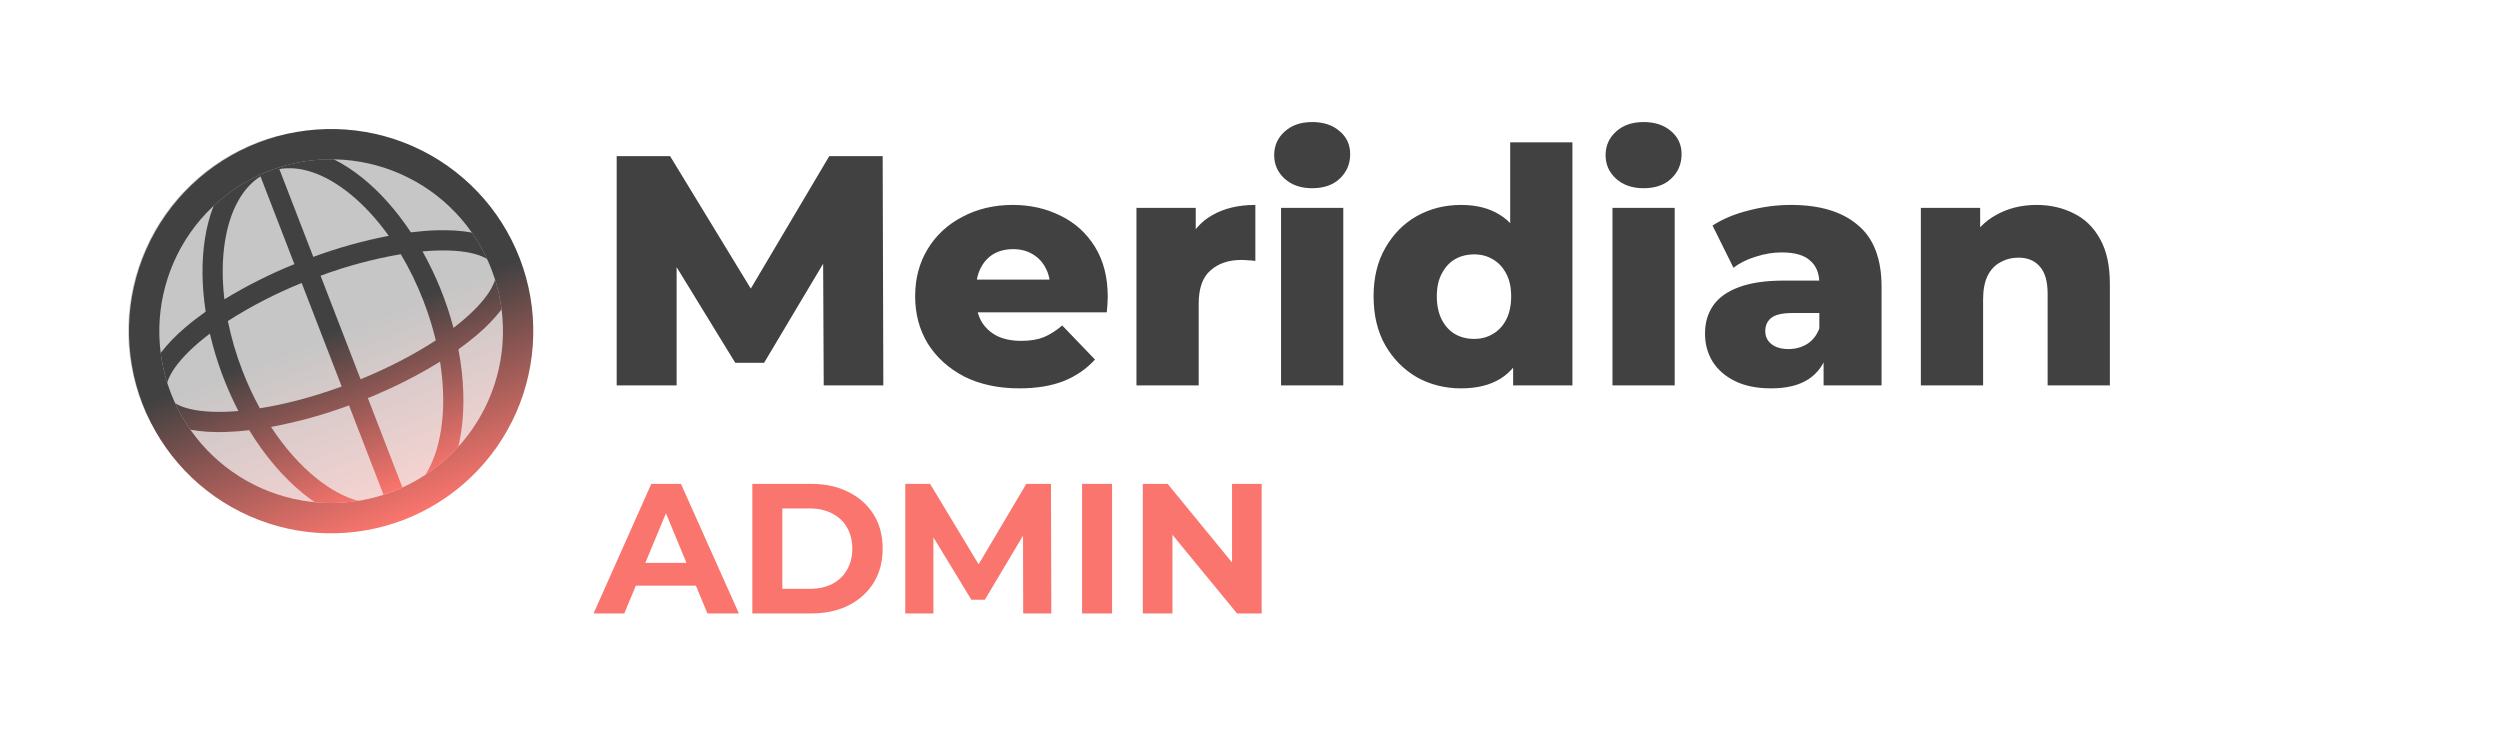 <svg width="480" height="141" viewBox="0 0 480 141" fill="none" xmlns="http://www.w3.org/2000/svg">
<path d="M113.965 117.779L125.055 92.899H130.742L141.866 117.779H135.824L126.725 95.814H129L119.865 117.779H113.965ZM119.51 112.448L121.038 108.076H133.834L135.398 112.448H119.51ZM144.448 117.779V92.899H155.75C158.452 92.899 160.833 93.421 162.894 94.463C164.956 95.482 166.567 96.916 167.728 98.764C168.889 100.612 169.47 102.804 169.47 105.339C169.47 107.851 168.889 110.043 167.728 111.915C166.567 113.763 164.956 115.208 162.894 116.251C160.833 117.27 158.452 117.779 155.75 117.779H144.448ZM150.206 113.052H155.466C157.125 113.052 158.558 112.744 159.767 112.128C160.999 111.488 161.947 110.588 162.61 109.427C163.297 108.266 163.641 106.903 163.641 105.339C163.641 103.752 163.297 102.389 162.61 101.252C161.947 100.091 160.999 99.202 159.767 98.586C158.558 97.946 157.125 97.626 155.466 97.626H150.206V113.052ZM173.812 117.779V92.899H178.575L189.167 110.457H186.643L197.057 92.899H201.784L201.856 117.779H196.453L196.418 101.181H197.413L189.096 115.149H186.501L178.006 101.181H179.215V117.779H173.812ZM207.758 117.779V92.899H213.516V117.779H207.758ZM219.421 117.779V92.899H224.184L238.863 110.813H236.553V92.899H242.24V117.779H237.512L222.798 99.866H225.108V117.779H219.421Z" fill="#FA756D"/>
<path d="M118.403 74V29.973H128.655L146.894 59.911H141.485L159.222 29.973H169.474L169.6 74H158.153L158.027 47.395H159.977L146.706 69.66H141.171L127.523 47.395H129.913V74H118.403ZM195.708 74.566C191.682 74.566 188.16 73.811 185.141 72.302C182.164 70.75 179.837 68.654 178.16 66.012C176.525 63.329 175.707 60.289 175.707 56.892C175.707 53.496 176.504 50.477 178.097 47.836C179.732 45.152 181.975 43.076 184.827 41.609C187.678 40.099 190.886 39.345 194.45 39.345C197.804 39.345 200.865 40.036 203.632 41.42C206.4 42.762 208.601 44.754 210.237 47.395C211.872 50.037 212.689 53.245 212.689 57.018C212.689 57.438 212.668 57.92 212.627 58.465C212.585 59.01 212.543 59.513 212.501 59.974H185.519V53.685H206.148L201.62 55.446C201.662 53.894 201.368 52.553 200.739 51.42C200.152 50.288 199.314 49.408 198.223 48.779C197.175 48.15 195.938 47.836 194.513 47.836C193.087 47.836 191.829 48.15 190.739 48.779C189.691 49.408 188.873 50.309 188.286 51.483C187.699 52.615 187.405 53.957 187.405 55.509V57.333C187.405 59.01 187.741 60.456 188.412 61.672C189.125 62.889 190.131 63.832 191.431 64.503C192.731 65.132 194.282 65.446 196.085 65.446C197.762 65.446 199.188 65.216 200.362 64.754C201.578 64.251 202.773 63.496 203.947 62.49L210.237 69.031C208.601 70.834 206.589 72.218 204.199 73.182C201.809 74.105 198.978 74.566 195.708 74.566ZM218.199 74V39.911H229.583V49.848L227.885 47.018C228.891 44.46 230.527 42.552 232.791 41.294C235.055 39.995 237.802 39.345 241.03 39.345V50.1C240.485 50.016 240.003 49.974 239.584 49.974C239.206 49.932 238.787 49.911 238.326 49.911C235.894 49.911 233.923 50.582 232.414 51.924C230.904 53.224 230.149 55.362 230.149 58.339V74H218.199ZM245.962 74V39.911H257.912V74H245.962ZM251.937 36.137C249.756 36.137 247.995 35.529 246.654 34.313C245.312 33.097 244.641 31.587 244.641 29.785C244.641 27.981 245.312 26.472 246.654 25.256C247.995 24.04 249.756 23.432 251.937 23.432C254.117 23.432 255.878 24.019 257.22 25.193C258.562 26.325 259.233 27.793 259.233 29.596C259.233 31.483 258.562 33.055 257.22 34.313C255.92 35.529 254.159 36.137 251.937 36.137ZM280.521 74.566C277.418 74.566 274.588 73.853 272.03 72.428C269.515 70.96 267.502 68.926 265.992 66.327C264.483 63.685 263.728 60.54 263.728 56.892C263.728 53.286 264.483 50.184 265.992 47.584C267.502 44.942 269.515 42.909 272.03 41.483C274.588 40.057 277.418 39.345 280.521 39.345C283.456 39.345 285.93 39.974 287.943 41.231C289.998 42.489 291.549 44.418 292.597 47.018C293.645 49.617 294.17 52.909 294.17 56.892C294.17 60.96 293.666 64.293 292.66 66.893C291.654 69.493 290.144 71.421 288.132 72.679C286.119 73.937 283.582 74.566 280.521 74.566ZM283.037 65.069C284.379 65.069 285.574 64.754 286.622 64.125C287.712 63.496 288.572 62.574 289.201 61.358C289.83 60.1 290.144 58.612 290.144 56.892C290.144 55.173 289.83 53.727 289.201 52.553C288.572 51.337 287.712 50.414 286.622 49.785C285.574 49.156 284.379 48.842 283.037 48.842C281.653 48.842 280.416 49.156 279.326 49.785C278.278 50.414 277.439 51.337 276.81 52.553C276.181 53.727 275.867 55.173 275.867 56.892C275.867 58.612 276.181 60.1 276.81 61.358C277.439 62.574 278.278 63.496 279.326 64.125C280.416 64.754 281.653 65.069 283.037 65.069ZM290.522 74V68.151L290.585 56.892L289.956 45.634V27.331H301.906V74H290.522ZM309.594 74V39.911H321.544V74H309.594ZM315.569 36.137C313.389 36.137 311.628 35.529 310.286 34.313C308.944 33.097 308.273 31.587 308.273 29.785C308.273 27.981 308.944 26.472 310.286 25.256C311.628 24.04 313.389 23.432 315.569 23.432C317.75 23.432 319.511 24.019 320.853 25.193C322.194 26.325 322.865 27.793 322.865 29.596C322.865 31.483 322.194 33.055 320.853 34.313C319.553 35.529 317.792 36.137 315.569 36.137ZM350.129 74V67.648L349.311 66.075V54.377C349.311 52.49 348.724 51.043 347.55 50.037C346.418 48.989 344.594 48.464 342.078 48.464C340.443 48.464 338.787 48.737 337.11 49.282C335.432 49.785 334.007 50.498 332.833 51.42L328.807 43.307C330.736 42.049 333.042 41.085 335.726 40.414C338.451 39.701 341.156 39.345 343.839 39.345C349.374 39.345 353.651 40.623 356.67 43.181C359.731 45.697 361.261 49.659 361.261 55.068V74H350.129ZM340.066 74.566C337.34 74.566 335.034 74.105 333.147 73.182C331.26 72.26 329.814 71.002 328.807 69.409C327.843 67.815 327.361 66.033 327.361 64.062C327.361 61.966 327.885 60.163 328.933 58.654C330.023 57.102 331.68 55.928 333.902 55.131C336.124 54.293 338.996 53.873 342.519 53.873H350.569V60.1H344.154C342.225 60.1 340.862 60.415 340.066 61.044C339.311 61.672 338.934 62.511 338.934 63.559C338.934 64.608 339.332 65.446 340.129 66.075C340.925 66.704 342.015 67.019 343.399 67.019C344.699 67.019 345.873 66.704 346.921 66.075C348.011 65.404 348.808 64.398 349.311 63.056L350.947 67.459C350.318 69.807 349.081 71.589 347.236 72.805C345.433 73.979 343.043 74.566 340.066 74.566ZM391.007 39.345C393.648 39.345 396.038 39.89 398.177 40.98C400.315 42.028 401.992 43.663 403.208 45.886C404.466 48.108 405.095 50.98 405.095 54.502V74H393.145V56.452C393.145 54.02 392.642 52.259 391.636 51.169C390.671 50.037 389.308 49.471 387.547 49.471C386.289 49.471 385.136 49.764 384.088 50.351C383.04 50.896 382.222 51.756 381.635 52.93C381.048 54.104 380.755 55.635 380.755 57.521V74H368.804V39.911H380.189V49.596L377.987 46.766C379.287 44.292 381.069 42.447 383.333 41.231C385.598 39.974 388.155 39.345 391.007 39.345Z" fill="#414141"/>
<g clip-path="url(#clip0_6713_2330)">
<rect x="13.244" y="41.312" width="77.627" height="77.627" rx="38.814" transform="rotate(-21.132 13.244 41.312)" fill="url(#paint0_linear_6713_2330)" fill-opacity="0.3"/>
<path fill-rule="evenodd" clip-rule="evenodd" d="M51.684 32.81C47.643 34.372 43.949 36.715 40.813 39.704C37.677 42.694 35.16 46.272 33.407 50.234C31.654 54.196 30.699 58.465 30.595 62.796C30.492 67.128 31.243 71.437 32.805 75.478C34.367 79.52 36.709 83.214 39.699 86.35C42.689 89.486 46.267 92.002 50.229 93.755C54.191 95.508 58.46 96.464 62.791 96.567C67.123 96.671 71.432 95.92 75.474 94.358C83.635 91.203 90.21 84.936 93.75 76.934C97.291 68.932 97.507 59.851 94.353 51.689C91.198 43.527 84.93 36.953 76.928 33.413C68.927 29.872 59.846 29.655 51.684 32.81ZM27.374 77.577C23.663 67.975 23.918 57.292 28.084 47.878C32.249 38.465 39.983 31.091 49.585 27.38C59.187 23.668 69.87 23.923 79.284 28.088C88.698 32.254 96.072 39.988 99.783 49.59C103.494 59.192 103.239 69.875 99.074 79.289C94.909 88.703 87.174 96.077 77.572 99.788C67.97 103.5 57.287 103.244 47.873 99.079C38.459 94.914 31.086 87.179 27.374 77.577Z" fill="url(#paint1_linear_6713_2330)"/>
<path fill-rule="evenodd" clip-rule="evenodd" d="M41.023 39.493C44.112 36.596 47.733 34.326 51.686 32.807C55.633 31.272 59.84 30.517 64.074 30.584C65.969 31.52 67.833 32.741 69.614 34.179C72.947 36.87 76.107 40.41 78.89 44.609C80.633 44.392 82.29 44.261 83.86 44.217C86.318 44.145 88.602 44.281 90.615 44.659C91.719 46.235 92.687 47.922 93.52 49.72C93.001 49.413 92.449 49.163 91.875 48.977C89.944 48.322 87.273 48.002 83.973 48.1C83.06 48.125 82.112 48.182 81.127 48.273C83.714 52.898 85.712 57.83 87.073 62.951C87.785 62.407 88.455 61.864 89.083 61.322C91.592 59.175 93.353 57.142 94.342 55.359C94.675 54.75 94.914 54.198 95.059 53.702C95.652 55.593 96.07 57.493 96.313 59.402C94.917 61.184 93.34 62.816 91.608 64.273C90.45 65.259 89.251 66.194 88.013 67.077C89.111 72.802 89.263 78.277 88.519 83.089C88.38 83.996 88.204 84.897 87.99 85.789C86.14 87.821 84.023 89.641 81.663 91.181C83.104 88.911 84.143 85.984 84.683 82.494C85.287 78.615 85.24 74.162 84.489 69.436C80.462 71.95 75.766 74.345 70.632 76.439L77.264 93.597C76.085 94.135 74.876 94.603 73.641 94.998L67.01 77.839C62.147 79.637 57.14 81.02 52.044 81.972C54.664 85.98 57.626 89.302 60.684 91.77C63.431 93.99 66.168 95.457 68.761 96.168C66.014 96.608 63.222 96.697 60.452 96.432C59.694 95.916 58.958 95.368 58.245 94.79C54.458 91.73 50.889 87.576 47.85 82.601C46.339 82.78 44.821 82.895 43.301 82.945C41.039 83.032 38.774 82.884 36.542 82.504C35.426 80.906 34.455 79.212 33.641 77.441C34.079 77.711 34.627 77.959 35.285 78.185C37.216 78.84 39.888 79.16 43.188 79.062C44.017 79.04 44.877 78.99 45.77 78.911C43.334 74.207 41.496 69.215 40.299 64.054C39.51 64.649 38.769 65.243 38.076 65.836C35.569 67.986 33.807 70.02 32.819 71.803C32.483 72.413 32.243 72.966 32.098 73.461C31.51 71.568 31.093 69.668 30.847 67.76C32.243 65.978 33.82 64.345 35.553 62.888C36.743 61.869 38.056 60.852 39.491 59.838C38.727 54.862 38.684 50.113 39.342 45.884C39.668 43.699 40.231 41.556 41.023 39.493ZM67.177 37.203C69.782 39.306 72.321 42.035 74.638 45.278C69.707 46.229 64.862 47.582 60.151 49.322L53.634 32.462C57.654 31.747 62.401 33.347 67.177 37.203ZM76.95 48.807C71.7 49.704 66.543 51.087 61.548 52.937L69.232 72.817C74.72 70.572 79.631 67.993 83.672 65.346C83.078 62.847 82.289 60.32 81.305 57.767C80.057 54.537 78.583 51.532 76.95 48.807ZM50.012 33.862L56.525 50.715C51.868 52.596 47.372 54.856 43.082 57.47C42.62 53.511 42.659 49.784 43.175 46.471C44.114 40.411 46.558 36.041 50.012 33.862ZM57.924 54.334C52.983 56.324 48.237 58.768 43.748 61.636C44.41 64.896 45.347 68.094 46.551 71.195C47.536 73.744 48.66 76.151 49.896 78.393C54.668 77.638 60.033 76.245 65.606 74.209L57.924 54.334Z" fill="url(#paint2_linear_6713_2330)"/>
</g>
<defs>
<linearGradient id="paint0_linear_6713_2330" x1="52.058" y1="41.312" x2="52.058" y2="118.94" gradientUnits="userSpaceOnUse">
<stop offset="0.5" stop-color="#414141"/>
<stop offset="1" stop-color="#FA756D"/>
</linearGradient>
<linearGradient id="paint1_linear_6713_2330" x1="49.585" y1="27.38" x2="77.572" y2="99.788" gradientUnits="userSpaceOnUse">
<stop offset="0.5" stop-color="#414141"/>
<stop offset="1" stop-color="#FA756D"/>
</linearGradient>
<linearGradient id="paint2_linear_6713_2330" x1="51.684" y1="32.807" x2="75.472" y2="94.352" gradientUnits="userSpaceOnUse">
<stop offset="0.5" stop-color="#414141"/>
<stop offset="1" stop-color="#FA756D"/>
</linearGradient>
<clipPath id="clip0_6713_2330">
<rect width="98.327" height="98.327" fill="white" transform="translate(0 35.449) rotate(-21.132)"/>
</clipPath>
</defs>
</svg>
